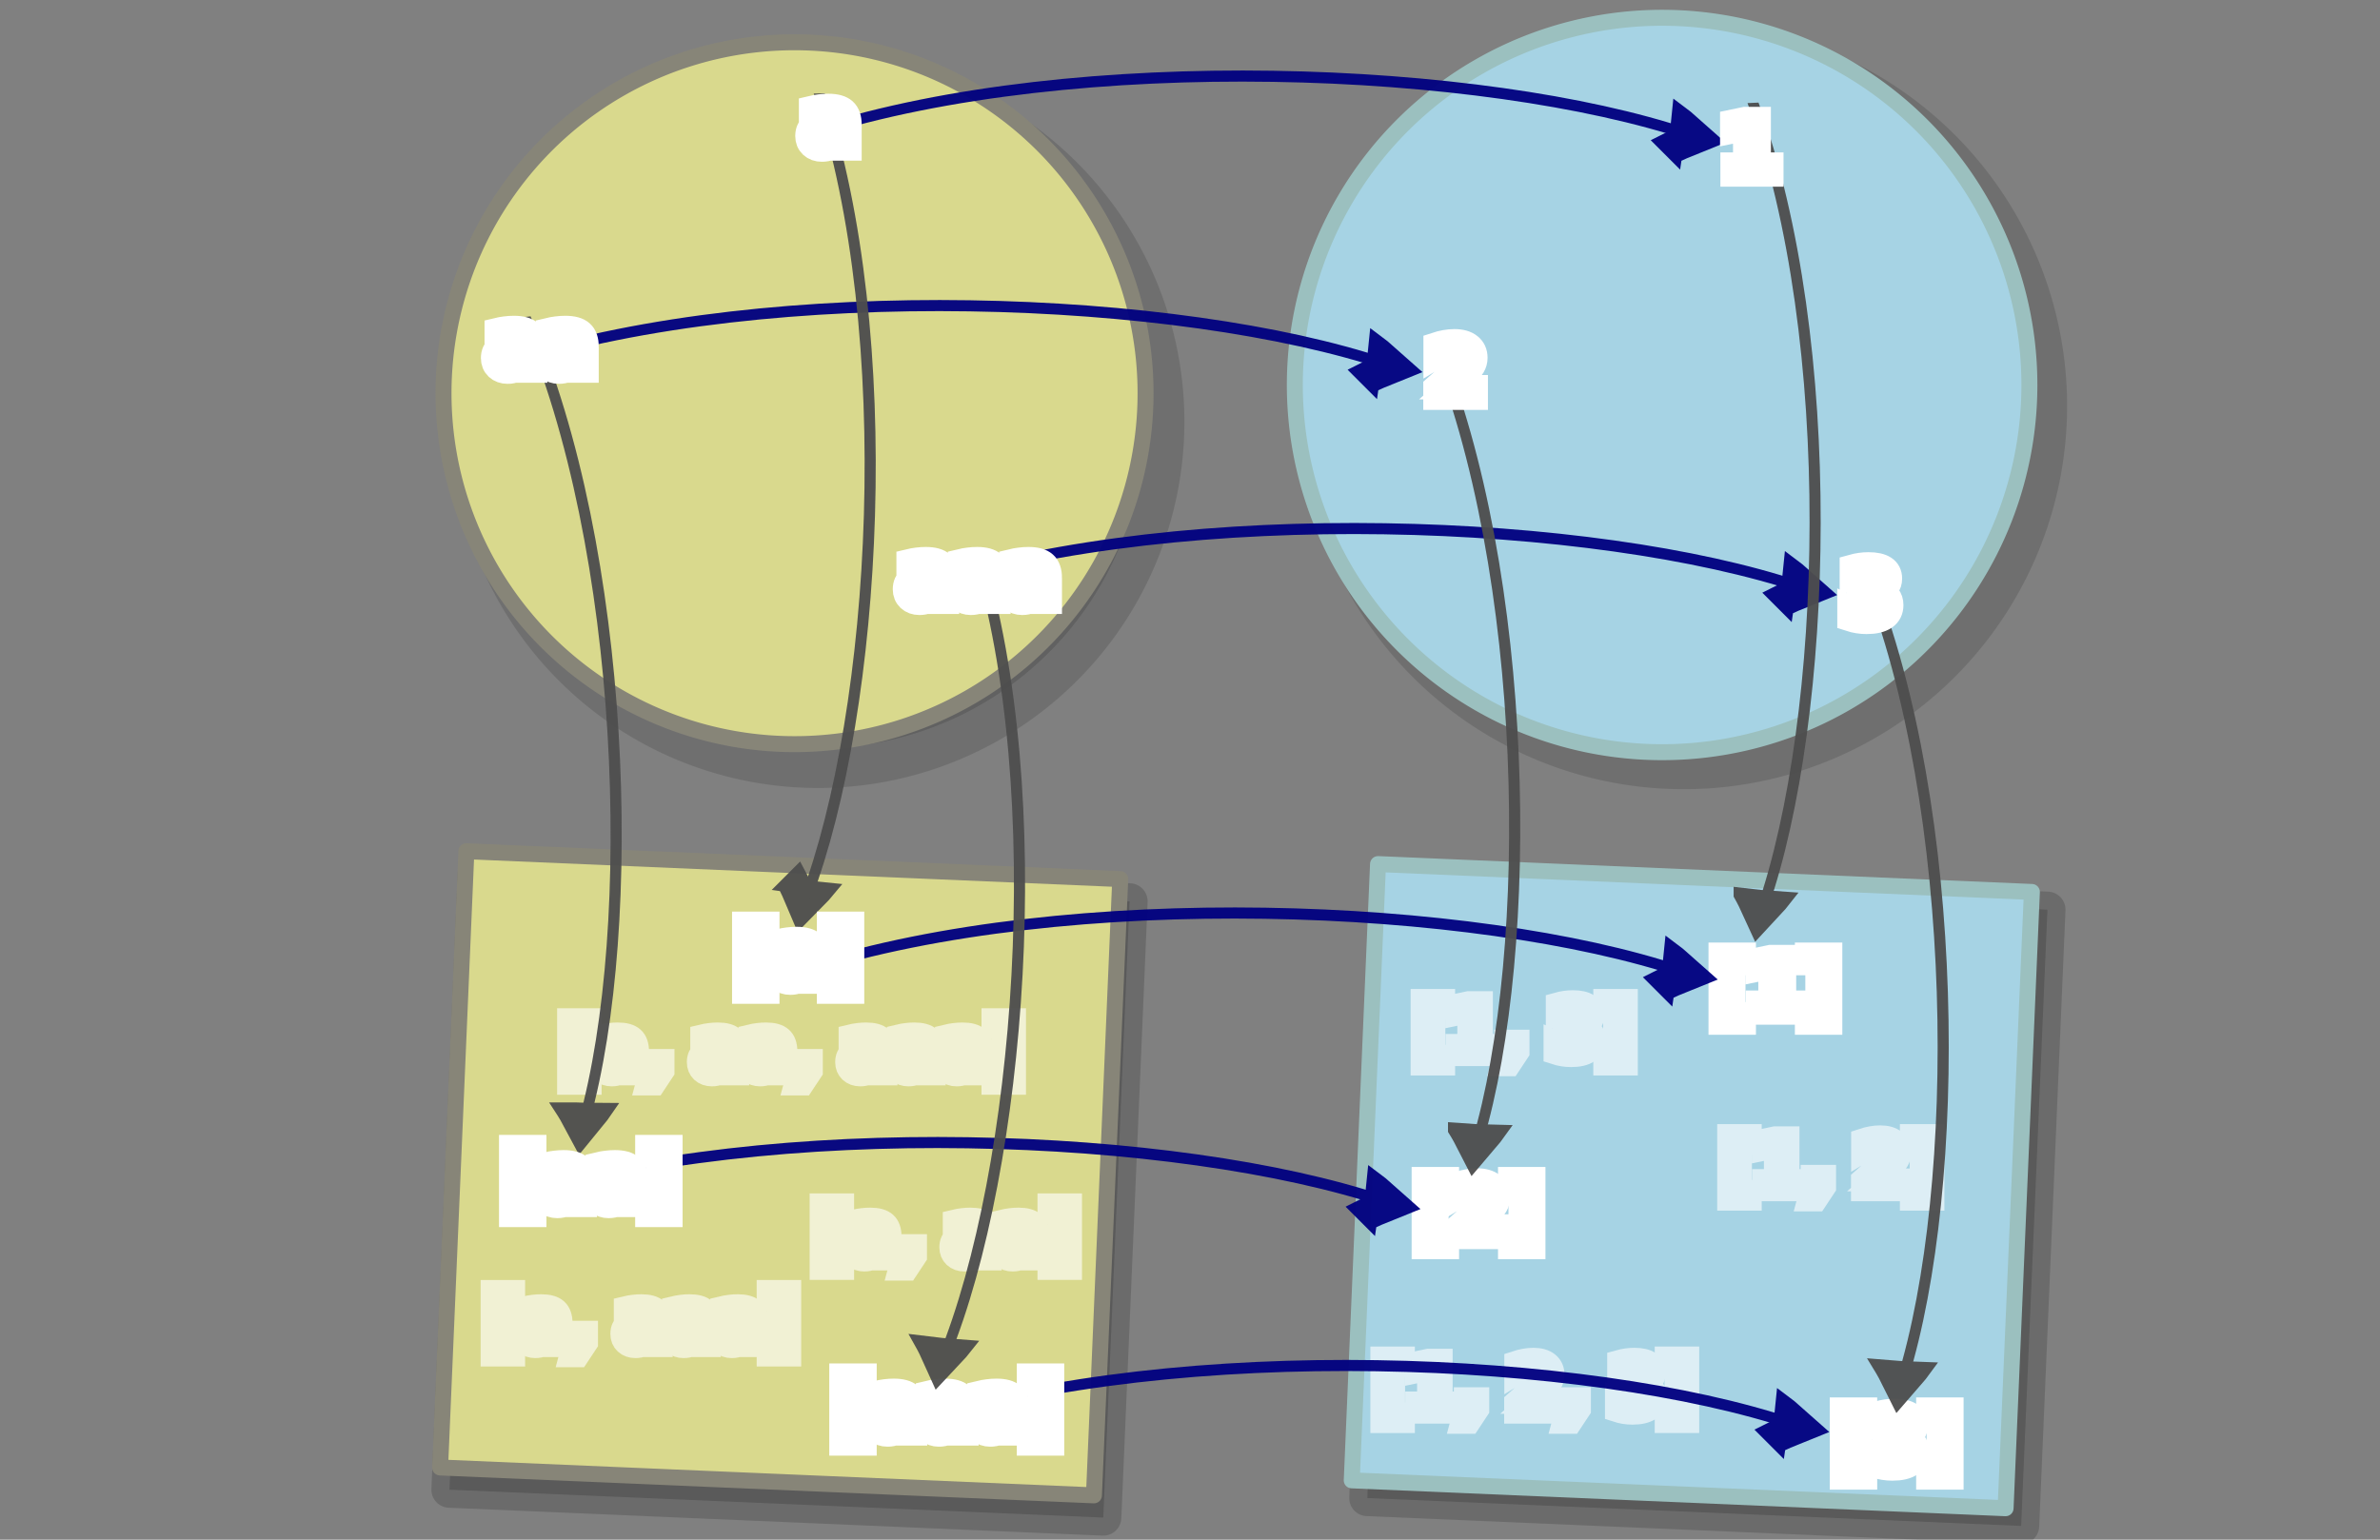 <?xml version="1.0" encoding="UTF-8" standalone="no"?>
<svg
   viewBox="0 0 1632 1056"
   version="1.1"
   id="svg15613"
   sodipodi:docname="pointed_functor_set_internal.svg"
   inkscape:version="1.2.2 (1:1.2.2+202212051552+b0a8486541)"
   width="17in"
   height="11in"
   xmlns:inkscape="http://www.inkscape.org/namespaces/inkscape"
   xmlns:sodipodi="http://sodipodi.sourceforge.net/DTD/sodipodi-0.dtd"
   xmlns="http://www.w3.org/2000/svg"
   xmlns:svg="http://www.w3.org/2000/svg"
   xmlns:rdf="http://www.w3.org/1999/02/22-rdf-syntax-ns#"
   xmlns:cc="http://creativecommons.org/ns#"
   xmlns:dc="http://purl.org/dc/elements/1.1/">
  <rect x="0" y="0" width="1632" height="1056" fill="#808080" stroke="none"/>
  <defs
     id="defs15617" />
  <sodipodi:namedview
     pagecolor="#ffffff"
     bordercolor="#666666"
     borderopacity="1"
     objecttolerance="10"
     gridtolerance="10"
     guidetolerance="10"
     inkscape:pageopacity="0"
     inkscape:pageshadow="2"
     inkscape:window-width="1080"
     inkscape:window-height="1864"
     id="namedview15615"
     showgrid="false"
     inkscape:zoom="0.70710678"
     inkscape:cx="1142.6846"
     inkscape:cy="688.72201"
     inkscape:window-x="0"
     inkscape:window-y="0"
     inkscape:window-maximized="1"
     inkscape:current-layer="layer2"
     inkscape:pagecheckerboard="0"
     showguides="false"
     units="in"
     inkscape:document-units="in"
     inkscape:showpageshadow="2"
     inkscape:deskcolor="#d1d1d1" />
  <g
     inkscape:groupmode="layer"
     id="layer1"
     inkscape:label="Layer 1"
     style="display:inline">
    <g
       id="g42748"
       transform="matrix(4.329,0,0,4.329,-528.413,203.986)" />
    <g
       id="g42748-8"
       transform="matrix(4.329,0,0,4.329,493.611,217.466)" />
    <g
       id="g42748-4"
       transform="matrix(3.677,0,0,3.677,-8.755,-174.771)" />
    <g
       id="g42748-8-6"
       transform="matrix(3.677,0,0,3.677,859.406,-163.321)" />
    <rect
       style="opacity:0.162;fill:#000000;fill-opacity:1;stroke:#000000;stroke-width:24.757;stroke-linecap:round;stroke-linejoin:round;stroke-dasharray:none;stroke-opacity:1"
       id="rect1814-6-6"
       width="448.759"
       height="423.064"
       x="980.511"
       y="563.524"
       transform="rotate(2.442)" />
    <rect
       style="fill:#a6d3e4;fill-opacity:1;stroke:#9bc0bf;stroke-width:10.949;stroke-linecap:round;stroke-linejoin:round;stroke-dasharray:none;stroke-opacity:1"
       id="rect1814-2"
       width="448.759"
       height="423.064"
       x="969.328"
       y="551.837"
       transform="rotate(2.442)" />
    <rect
       style="opacity:0.162;fill:#000000;fill-opacity:1;stroke:#000000;stroke-width:24.757;stroke-linecap:round;stroke-linejoin:round;stroke-dasharray:none;stroke-opacity:1"
       id="rect1814-6"
       width="448.759"
       height="423.064"
       x="351.444"
       y="584.609"
       transform="rotate(2.442)" />
    <rect
       style="fill:#d9d98d;fill-opacity:1;stroke:#878578;stroke-width:10.949;stroke-linecap:round;stroke-linejoin:round;stroke-dasharray:none;stroke-opacity:1"
       id="rect1814"
       width="448.759"
       height="423.064"
       x="344.391"
       y="569.656"
       transform="rotate(2.442)" />
    <path
       id="circle268-7-0-7-1"
       d="M 699.801,113.521 A 223.947,223.947 0 0 1 736.571,428.088 223.947,223.947 0 0 1 422.004,464.857 223.947,223.947 0 0 1 385.234,150.29 223.947,223.947 0 0 1 699.801,113.521 Z"
       style="opacity:0.13;stroke:#000000;stroke-width:54.621;stroke-miterlimit:10"
       inkscape:connector-curvature="0" />
    <path
       id="circle2836-7-0-6-5"
       d="M 754.383,151.265 A 240.702,240.702 0 0 1 663.249,479.242 240.702,240.702 0 0 1 335.272,388.107 240.702,240.702 0 0 1 426.406,60.13 240.702,240.702 0 0 1 754.383,151.265 Z"
       style="fill:#d9d98d;stroke:#878578;stroke-width:10.949;stroke-miterlimit:10;stroke-dasharray:none"
       inkscape:connector-curvature="0" />
    <path
       id="circle268-6-9-7-2"
       d="m 1299.881,94.577 a 234.321,234.321 0 0 1 38.473,329.139 234.321,234.321 0 0 1 -329.139,38.473 234.321,234.321 0 0 1 -38.473,-329.139 234.321,234.321 0 0 1 329.139,-38.473 z"
       style="opacity:0.13;stroke:#000000;stroke-width:57.151;stroke-miterlimit:10"
       inkscape:connector-curvature="0" />
    <path
       id="circle2818-6-2-7"
       d="M 1359.001,140.142 A 251.852,251.852 0 0 1 1263.644,483.312 251.852,251.852 0 0 1 920.474,387.956 251.852,251.852 0 0 1 1015.83,44.785 251.852,251.852 0 0 1 1359.001,140.142 Z"
       style="fill:#a6d3e4;fill-opacity:1;stroke:#9bc0bf;stroke-width:10.949;stroke-miterlimit:10;stroke-dasharray:none;stroke-opacity:1"
       inkscape:connector-curvature="0" />
  </g>
  <g
     inkscape:groupmode="layer"
     id="layer3"
     inkscape:label="Layer 3"
     style="display:inline">
    <g
       id="g28754"
       transform="matrix(1.224,0,0,1.224,-108.371,1606.629)"
       style="display:inline;opacity:0.621">
      <path
         d="m 862.653,-551.67 h 12.129 v 4.395 h -5.488 v 26.875 h 5.488 v 4.395 h -12.129 z"
         style="font-weight:bold;font-size:40px;line-height:1.25;-inkscape-font-specification:'sans-serif Bold';word-spacing:0px;display:inline;fill:#333333;stroke:#ffffff;stroke-width:12.8;stroke-dasharray:none;stroke-opacity:1;paint-order:stroke fill markers"
         id="path27708" />
      <path
         d="m 882.184,-526.475 h 6.641 v -18.848 l -6.816,1.406 v -5.117 l 6.777,-1.406 h 7.149 v 23.965 h 6.641 v 5.195 h -20.391 z"
         style="font-weight:bold;font-size:40px;line-height:1.25;-inkscape-font-specification:'sans-serif Bold';word-spacing:0px;display:inline;fill:#333333;stroke:#ffffff;stroke-width:12.8;stroke-dasharray:none;stroke-opacity:1;paint-order:stroke fill markers"
         id="path27710" />
      <path
         d="m 909.411,-528.838 h 7.031 v 5.957 l -4.824,7.285 h -4.16 l 1.953,-7.285 z"
         style="font-weight:bold;font-size:40px;line-height:1.25;-inkscape-font-specification:'sans-serif Bold';word-spacing:0px;display:inline;fill:#333333;stroke:#ffffff;stroke-width:12.8;stroke-dasharray:none;stroke-opacity:1;paint-order:stroke fill markers"
         id="path27712" />
      <path
         d="m 945.973,-526.807 h 12.832 v 5.527 h -21.191 v -5.527 l 10.645,-9.395 q 1.426,-1.289 2.109,-2.52 0.684,-1.23 0.684,-2.559 0,-2.051 -1.387,-3.301 -1.367,-1.25 -3.652,-1.25 -1.758,0 -3.848,0.762 -2.09,0.742 -4.473,2.227 v -6.406 q 2.539,-0.84 5.019,-1.27 2.481,-0.449 4.863,-0.449 5.234,0 8.125,2.305 2.91,2.305 2.91,6.426 0,2.383 -1.23,4.453 -1.23,2.051 -5.176,5.508 z"
         style="font-weight:bold;font-size:40px;line-height:1.25;-inkscape-font-specification:'sans-serif Bold';word-spacing:0px;display:inline;fill:#333333;stroke:#ffffff;stroke-width:12.8;stroke-dasharray:none;stroke-opacity:1;paint-order:stroke fill markers"
         id="path27714" />
      <path
         d="m 966.364,-528.838 h 7.031 v 5.957 l -4.824,7.285 h -4.16 l 1.953,-7.285 z"
         style="font-weight:bold;font-size:40px;line-height:1.25;-inkscape-font-specification:'sans-serif Bold';word-spacing:0px;display:inline;fill:#333333;stroke:#ffffff;stroke-width:12.8;stroke-dasharray:none;stroke-opacity:1;paint-order:stroke fill markers"
         id="path27716" />
      <path
         d="m 1010.036,-537.002 q 2.949,0.762 4.473,2.656 1.543,1.875 1.543,4.785 0,4.336 -3.32,6.602 -3.32,2.246 -9.688,2.246 -2.246,0 -4.512,-0.371 -2.246,-0.352 -4.453,-1.074 v -5.801 q 2.109,1.055 4.18,1.602 2.09,0.527 4.102,0.527 2.988,0 4.57,-1.035 1.602,-1.035 1.602,-2.969 0,-1.992 -1.641,-3.008 -1.621,-1.035 -4.805,-1.035 h -3.008 v -4.844 h 3.164 q 2.832,0 4.219,-0.879 1.387,-0.898 1.387,-2.715 0,-1.68 -1.348,-2.598 -1.348,-0.918 -3.809,-0.918 -1.816,0 -3.672,0.41 -1.855,0.41 -3.691,1.211 v -5.508 q 2.227,-0.625 4.414,-0.938 2.188,-0.312 4.297,-0.312 5.684,0 8.496,1.875 2.832,1.855 2.832,5.605 0,2.559 -1.348,4.199 -1.348,1.621 -3.984,2.285 z"
         style="font-weight:bold;font-size:40px;line-height:1.25;-inkscape-font-specification:'sans-serif Bold';word-spacing:0px;display:inline;fill:#333333;stroke:#ffffff;stroke-width:12.8;stroke-dasharray:none;stroke-opacity:1;paint-order:stroke fill markers"
         id="path27718" />
      <path
         d="M 1034.079,-516.006 H 1021.95 v -4.395 h 5.488 v -26.875 h -5.488 v -4.395 h 12.129 z"
         style="font-weight:bold;font-size:40px;line-height:1.25;-inkscape-font-specification:'sans-serif Bold';word-spacing:0px;display:inline;fill:#333333;stroke:#ffffff;stroke-width:12.8;stroke-dasharray:none;stroke-opacity:1;paint-order:stroke fill markers"
         id="path27720" />
    </g>
    <g
       id="g28761"
       transform="matrix(1.224,0,0,1.224,-19.66,1345.629)"
       style="display:inline;opacity:0.621">
      <path
         d="m 984.483,-463.069 h 12.129 v 4.395 h -5.488 v 26.875 h 5.488 v 4.395 h -12.129 z"
         style="font-weight:bold;font-size:40px;line-height:1.25;-inkscape-font-specification:'sans-serif Bold';word-spacing:0px;display:inline;fill:#333333;stroke:#ffffff;stroke-width:12.8;stroke-dasharray:none;stroke-opacity:1;paint-order:stroke fill markers"
         id="path27722" />
      <path
         d="m 1004.014,-437.874 h 6.641 v -18.848 l -6.816,1.406 v -5.117 l 6.777,-1.406 h 7.149 v 23.965 h 6.641 v 5.195 h -20.391 z"
         style="font-weight:bold;font-size:40px;line-height:1.25;-inkscape-font-specification:'sans-serif Bold';word-spacing:0px;display:inline;fill:#333333;stroke:#ffffff;stroke-width:12.8;stroke-dasharray:none;stroke-opacity:1;paint-order:stroke fill markers"
         id="path27724" />
      <path
         d="m 1031.24,-440.237 h 7.031 v 5.957 l -4.824,7.285 h -4.16 l 1.953,-7.285 z"
         style="font-weight:bold;font-size:40px;line-height:1.25;-inkscape-font-specification:'sans-serif Bold';word-spacing:0px;display:inline;fill:#333333;stroke:#ffffff;stroke-width:12.8;stroke-dasharray:none;stroke-opacity:1;paint-order:stroke fill markers"
         id="path27726" />
      <path
         d="m 1067.803,-438.206 h 12.832 v 5.527 h -21.191 v -5.527 l 10.645,-9.395 q 1.426,-1.289 2.109,-2.52 0.684,-1.23 0.684,-2.559 0,-2.051 -1.387,-3.301 -1.367,-1.25 -3.652,-1.25 -1.758,0 -3.848,0.762 -2.09,0.742 -4.473,2.227 v -6.406 q 2.539,-0.84 5.019,-1.27 2.481,-0.449 4.863,-0.449 5.234,0 8.125,2.305 2.91,2.305 2.91,6.426 0,2.383 -1.23,4.453 -1.23,2.051 -5.176,5.508 z"
         style="font-weight:bold;font-size:40px;line-height:1.25;-inkscape-font-specification:'sans-serif Bold';word-spacing:0px;display:inline;fill:#333333;stroke:#ffffff;stroke-width:12.8;stroke-dasharray:none;stroke-opacity:1;paint-order:stroke fill markers"
         id="path27728" />
      <path
         d="m 1098.955,-427.405 h -12.129 v -4.395 h 5.488 v -26.875 h -5.488 v -4.395 h 12.129 z"
         style="font-weight:bold;font-size:40px;line-height:1.25;-inkscape-font-specification:'sans-serif Bold';word-spacing:0px;display:inline;fill:#333333;stroke:#ffffff;stroke-width:12.8;stroke-dasharray:none;stroke-opacity:1;paint-order:stroke fill markers"
         id="path27730" />
    </g>
    <g
       id="g28768"
       transform="matrix(1.224,0,0,1.224,-46.813,1205.765)"
       style="display:inline;opacity:0.621">
      <path
         d="m 834.91,-424.529 h 12.129 v 4.395 h -5.488 v 26.875 h 5.488 v 4.395 h -12.129 z"
         style="font-weight:bold;font-size:40px;line-height:1.25;-inkscape-font-specification:'sans-serif Bold';word-spacing:0px;display:inline;fill:#333333;stroke:#ffffff;stroke-width:12.8;stroke-dasharray:none;stroke-opacity:1;paint-order:stroke fill markers"
         id="path27732" />
      <path
         d="m 854.441,-399.334 h 6.641 v -18.848 l -6.816,1.406 v -5.117 l 6.777,-1.406 h 7.149 v 23.965 h 6.641 v 5.195 h -20.391 z"
         style="font-weight:bold;font-size:40px;line-height:1.25;-inkscape-font-specification:'sans-serif Bold';word-spacing:0px;display:inline;fill:#333333;stroke:#ffffff;stroke-width:12.8;stroke-dasharray:none;stroke-opacity:1;paint-order:stroke fill markers"
         id="path27734" />
      <path
         d="m 881.668,-401.697 h 7.031 v 5.957 l -4.824,7.285 h -4.16 l 1.953,-7.285 z"
         style="font-weight:bold;font-size:40px;line-height:1.25;-inkscape-font-specification:'sans-serif Bold';word-spacing:0px;display:inline;fill:#333333;stroke:#ffffff;stroke-width:12.8;stroke-dasharray:none;stroke-opacity:1;paint-order:stroke fill markers"
         id="path27736" />
      <path
         d="m 925.34,-409.861 q 2.949,0.762 4.473,2.656 1.543,1.875 1.543,4.785 0,4.336 -3.32,6.602 -3.32,2.246 -9.688,2.246 -2.246,0 -4.512,-0.371 -2.246,-0.352 -4.453,-1.074 v -5.801 q 2.109,1.055 4.18,1.602 2.09,0.527 4.102,0.527 2.988,0 4.57,-1.035 1.602,-1.035 1.602,-2.969 0,-1.992 -1.641,-3.008 -1.621,-1.035 -4.805,-1.035 h -3.008 v -4.844 h 3.164 q 2.832,0 4.219,-0.879 1.387,-0.898 1.387,-2.715 0,-1.68 -1.348,-2.598 -1.348,-0.918 -3.809,-0.918 -1.816,0 -3.672,0.41 -1.855,0.41 -3.691,1.211 v -5.508 q 2.227,-0.625 4.414,-0.938 2.188,-0.312 4.297,-0.312 5.684,0 8.496,1.875 2.832,1.855 2.832,5.605 0,2.559 -1.348,4.199 -1.348,1.621 -3.984,2.285 z"
         style="font-weight:bold;font-size:40px;line-height:1.25;-inkscape-font-specification:'sans-serif Bold';word-spacing:0px;display:inline;fill:#333333;stroke:#ffffff;stroke-width:12.8;stroke-dasharray:none;stroke-opacity:1;paint-order:stroke fill markers"
         id="path27738" />
      <path
         d="m 949.383,-388.865 h -12.129 v -4.395 h 5.488 v -26.875 h -5.488 v -4.395 h 12.129 z"
         style="font-weight:bold;font-size:40px;line-height:1.25;-inkscape-font-specification:'sans-serif Bold';word-spacing:0px;display:inline;fill:#333333;stroke:#ffffff;stroke-width:12.8;stroke-dasharray:none;stroke-opacity:1;paint-order:stroke fill markers"
         id="path27740" />
    </g>
    <g
       id="g28776"
       transform="matrix(1.224,0,0,1.224,-472.582,1304.699)"
       style="display:inline;opacity:0.621">
      <path
         d="m 846.069,-390.815 h 12.129 v 4.395 h -5.488 v 26.875 h 5.488 v 4.395 h -12.129 z"
         style="font-weight:bold;font-size:40px;line-height:1.25;-inkscape-font-specification:'sans-serif Bold';word-spacing:0px;display:inline;fill:#333333;stroke:#ffffff;stroke-width:12.8;stroke-dasharray:none;stroke-opacity:1;paint-order:stroke fill markers"
         id="path27742" />
      <path
         d="m 874.077,-370.268 q -2.188,0 -3.301,0.742 -1.094,0.742 -1.094,2.188 0,1.328 0.879,2.09 0.898,0.742 2.481,0.742 1.973,0 3.32,-1.406 1.348,-1.426 1.348,-3.555 v -0.801 z m 10.684,-2.637 v 12.48 h -7.051 v -3.242 q -1.406,1.992 -3.164,2.91 -1.758,0.898 -4.277,0.898 -3.398,0 -5.527,-1.973 -2.109,-1.992 -2.109,-5.156 0,-3.848 2.637,-5.645 2.656,-1.797 8.32,-1.797 h 4.121 v -0.547 q 0,-1.66 -1.309,-2.422 -1.309,-0.781 -4.082,-0.781 -2.246,0 -4.18,0.449 -1.934,0.449 -3.594,1.348 v -5.332 q 2.246,-0.547 4.512,-0.82 2.266,-0.293 4.531,-0.293 5.918,0 8.535,2.344 2.637,2.324 2.637,7.578 z"
         style="font-weight:bold;font-size:40px;line-height:1.25;-inkscape-font-specification:'sans-serif Bold';word-spacing:0px;display:inline;fill:#333333;stroke:#ffffff;stroke-width:12.8;stroke-dasharray:none;stroke-opacity:1;paint-order:stroke fill markers"
         id="path27744" />
      <path
         d="m 891.987,-367.983 h 7.031 v 5.957 l -4.824,7.285 h -4.16 l 1.953,-7.285 z"
         style="font-weight:bold;font-size:40px;line-height:1.25;-inkscape-font-specification:'sans-serif Bold';word-spacing:0px;display:inline;fill:#333333;stroke:#ffffff;stroke-width:12.8;stroke-dasharray:none;stroke-opacity:1;paint-order:stroke fill markers"
         id="path27746" />
      <path
         d="m 930.19,-370.268 q -2.188,0 -3.301,0.742 -1.094,0.742 -1.094,2.188 0,1.328 0.879,2.09 0.898,0.742 2.48,0.742 1.973,0 3.32,-1.406 1.348,-1.426 1.348,-3.555 v -0.801 z m 10.684,-2.637 v 12.48 h -7.051 v -3.242 q -1.406,1.992 -3.164,2.91 -1.758,0.898 -4.277,0.898 -3.398,0 -5.527,-1.973 -2.109,-1.992 -2.109,-5.156 0,-3.848 2.637,-5.645 2.656,-1.797 8.32,-1.797 h 4.121 v -0.547 q 0,-1.66 -1.309,-2.422 -1.309,-0.781 -4.082,-0.781 -2.246,0 -4.18,0.449 -1.934,0.449 -3.594,1.348 v -5.332 q 2.246,-0.547 4.512,-0.82 2.266,-0.293 4.531,-0.293 5.918,0 8.535,2.344 2.637,2.324 2.637,7.578 z"
         style="font-weight:bold;font-size:40px;line-height:1.25;-inkscape-font-specification:'sans-serif Bold';word-spacing:0px;display:inline;fill:#333333;stroke:#ffffff;stroke-width:12.8;stroke-dasharray:none;stroke-opacity:1;paint-order:stroke fill markers"
         id="path27748" />
      <path
         d="m 957.182,-370.268 q -2.188,0 -3.301,0.742 -1.094,0.742 -1.094,2.188 0,1.328 0.879,2.09 0.898,0.742 2.48,0.742 1.973,0 3.32,-1.406 1.348,-1.426 1.348,-3.555 v -0.801 z m 10.684,-2.637 v 12.48 h -7.051 v -3.242 q -1.406,1.992 -3.164,2.91 -1.758,0.898 -4.277,0.898 -3.398,0 -5.527,-1.973 -2.109,-1.992 -2.109,-5.156 0,-3.848 2.637,-5.645 2.656,-1.797 8.32,-1.797 h 4.121 v -0.547 q 0,-1.66 -1.309,-2.422 -1.309,-0.781 -4.082,-0.781 -2.246,0 -4.18,0.449 -1.934,0.449 -3.594,1.348 v -5.332 q 2.246,-0.547 4.512,-0.82 2.266,-0.293 4.531,-0.293 5.918,0 8.535,2.344 2.637,2.324 2.637,7.578 z"
         style="font-weight:bold;font-size:40px;line-height:1.25;-inkscape-font-specification:'sans-serif Bold';word-spacing:0px;display:inline;fill:#333333;stroke:#ffffff;stroke-width:12.8;stroke-dasharray:none;stroke-opacity:1;paint-order:stroke fill markers"
         id="path27750" />
      <path
         d="m 985.854,-355.151 h -12.129 v -4.395 h 5.488 v -26.875 h -5.488 v -4.395 h 12.129 z"
         style="font-weight:bold;font-size:40px;line-height:1.25;-inkscape-font-specification:'sans-serif Bold';word-spacing:0px;display:inline;fill:#333333;stroke:#ffffff;stroke-width:12.8;stroke-dasharray:none;stroke-opacity:1;paint-order:stroke fill markers"
         id="path27752" />
    </g>
    <g
       id="g28788"
       transform="matrix(1.224,0,0,1.224,-632.082,1096.582)"
       style="display:inline;opacity:0.621">
      <path
         d="m 834.91,-324.529 h 12.129 v 4.395 h -5.488 v 26.875 h 5.488 v 4.395 h -12.129 z"
         style="font-weight:bold;font-size:40px;line-height:1.25;-inkscape-font-specification:'sans-serif Bold';word-spacing:0px;display:inline;fill:#333333;stroke:#ffffff;stroke-width:12.8;stroke-dasharray:none;stroke-opacity:1;paint-order:stroke fill markers"
         id="path27754" />
      <path
         d="m 862.918,-303.982 q -2.188,0 -3.301,0.742 -1.094,0.742 -1.094,2.188 0,1.328 0.879,2.09 0.898,0.742 2.481,0.742 1.973,0 3.32,-1.406 1.348,-1.426 1.348,-3.555 v -0.801 z m 10.684,-2.637 v 12.48 h -7.051 v -3.242 q -1.406,1.992 -3.164,2.91 -1.758,0.898 -4.277,0.898 -3.398,0 -5.527,-1.973 -2.109,-1.992 -2.109,-5.156 0,-3.848 2.637,-5.645 2.656,-1.797 8.32,-1.797 h 4.121 v -0.547 q 0,-1.66 -1.309,-2.422 -1.309,-0.781 -4.082,-0.781 -2.246,0 -4.18,0.449 -1.934,0.449 -3.594,1.348 v -5.332 q 2.246,-0.547 4.512,-0.82 2.266,-0.293 4.531,-0.293 5.918,0 8.535,2.344 2.637,2.324 2.637,7.578 z"
         style="font-weight:bold;font-size:40px;line-height:1.25;-inkscape-font-specification:'sans-serif Bold';word-spacing:0px;display:inline;fill:#333333;stroke:#ffffff;stroke-width:12.8;stroke-dasharray:none;stroke-opacity:1;paint-order:stroke fill markers"
         id="path27756" />
      <path
         d="m 880.828,-301.697 h 7.031 v 5.957 l -4.824,7.285 h -4.16 l 1.953,-7.285 z"
         style="font-weight:bold;font-size:40px;line-height:1.25;-inkscape-font-specification:'sans-serif Bold';word-spacing:0px;display:inline;fill:#333333;stroke:#ffffff;stroke-width:12.8;stroke-dasharray:none;stroke-opacity:1;paint-order:stroke fill markers"
         id="path27758" />
      <path
         d="m 919.031,-303.982 q -2.188,0 -3.301,0.742 -1.094,0.742 -1.094,2.188 0,1.328 0.879,2.09 0.898,0.742 2.48,0.742 1.973,0 3.32,-1.406 1.348,-1.426 1.348,-3.555 v -0.801 z m 10.684,-2.637 v 12.48 h -7.051 v -3.242 q -1.406,1.992 -3.164,2.91 -1.758,0.898 -4.277,0.898 -3.398,0 -5.527,-1.973 -2.109,-1.992 -2.109,-5.156 0,-3.848 2.637,-5.645 2.656,-1.797 8.32,-1.797 h 4.121 v -0.547 q 0,-1.66 -1.309,-2.422 -1.309,-0.781 -4.082,-0.781 -2.246,0 -4.18,0.449 -1.934,0.449 -3.594,1.348 v -5.332 q 2.246,-0.547 4.512,-0.82 2.266,-0.293 4.531,-0.293 5.918,0 8.535,2.344 2.637,2.324 2.637,7.578 z"
         style="font-weight:bold;font-size:40px;line-height:1.25;-inkscape-font-specification:'sans-serif Bold';word-spacing:0px;display:inline;fill:#333333;stroke:#ffffff;stroke-width:12.8;stroke-dasharray:none;stroke-opacity:1;paint-order:stroke fill markers"
         id="path27760" />
      <path
         d="m 946.023,-303.982 q -2.188,0 -3.301,0.742 -1.094,0.742 -1.094,2.188 0,1.328 0.879,2.09 0.898,0.742 2.48,0.742 1.973,0 3.32,-1.406 1.348,-1.426 1.348,-3.555 v -0.801 z m 10.684,-2.637 v 12.48 h -7.051 v -3.242 q -1.406,1.992 -3.164,2.91 -1.758,0.898 -4.277,0.898 -3.398,0 -5.527,-1.973 -2.109,-1.992 -2.109,-5.156 0,-3.848 2.637,-5.645 2.656,-1.797 8.32,-1.797 h 4.121 v -0.547 q 0,-1.66 -1.309,-2.422 -1.309,-0.781 -4.082,-0.781 -2.246,0 -4.18,0.449 -1.934,0.449 -3.594,1.348 v -5.332 q 2.246,-0.547 4.512,-0.82 2.266,-0.293 4.531,-0.293 5.918,0 8.535,2.344 2.637,2.324 2.637,7.578 z"
         style="font-weight:bold;font-size:40px;line-height:1.25;-inkscape-font-specification:'sans-serif Bold';word-spacing:0px;display:inline;fill:#333333;stroke:#ffffff;stroke-width:12.8;stroke-dasharray:none;stroke-opacity:1;paint-order:stroke fill markers"
         id="path27762" />
      <path
         d="m 963.934,-301.697 h 7.031 v 5.957 l -4.824,7.285 h -4.16 l 1.953,-7.285 z"
         style="font-weight:bold;font-size:40px;line-height:1.25;-inkscape-font-specification:'sans-serif Bold';word-spacing:0px;display:inline;fill:#333333;stroke:#ffffff;stroke-width:12.8;stroke-dasharray:none;stroke-opacity:1;paint-order:stroke fill markers"
         id="path27764" />
      <path
         d="m 1002.137,-303.982 q -2.188,0 -3.301,0.742 -1.094,0.742 -1.094,2.188 0,1.328 0.879,2.09 0.898,0.742 2.481,0.742 1.973,0 3.32,-1.406 1.348,-1.426 1.348,-3.555 v -0.801 z m 10.684,-2.637 v 12.48 h -7.051 v -3.242 q -1.406,1.992 -3.164,2.91 -1.758,0.898 -4.277,0.898 -3.398,0 -5.527,-1.973 -2.109,-1.992 -2.109,-5.156 0,-3.848 2.637,-5.645 2.656,-1.797 8.32,-1.797 h 4.121 v -0.547 q 0,-1.66 -1.309,-2.422 -1.309,-0.781 -4.082,-0.781 -2.246,0 -4.18,0.449 -1.934,0.449 -3.594,1.348 v -5.332 q 2.246,-0.547 4.512,-0.82 2.266,-0.293 4.531,-0.293 5.918,0 8.535,2.344 2.637,2.324 2.637,7.578 z"
         style="font-weight:bold;font-size:40px;line-height:1.25;-inkscape-font-specification:'sans-serif Bold';word-spacing:0px;display:inline;fill:#333333;stroke:#ffffff;stroke-width:12.8;stroke-dasharray:none;stroke-opacity:1;paint-order:stroke fill markers"
         id="path27766" />
      <path
         d="m 1029.129,-303.982 q -2.188,0 -3.301,0.742 -1.094,0.742 -1.094,2.188 0,1.328 0.879,2.09 0.898,0.742 2.481,0.742 1.973,0 3.32,-1.406 1.348,-1.426 1.348,-3.555 v -0.801 z m 10.684,-2.637 v 12.48 h -7.051 v -3.242 q -1.406,1.992 -3.164,2.91 -1.758,0.898 -4.277,0.898 -3.398,0 -5.527,-1.973 -2.109,-1.992 -2.109,-5.156 0,-3.848 2.637,-5.645 2.656,-1.797 8.32,-1.797 h 4.121 v -0.547 q 0,-1.66 -1.309,-2.422 -1.309,-0.781 -4.082,-0.781 -2.246,0 -4.18,0.449 -1.933,0.449 -3.594,1.348 v -5.332 q 2.246,-0.547 4.512,-0.82 2.266,-0.293 4.531,-0.293 5.918,0 8.535,2.344 2.637,2.324 2.637,7.578 z"
         style="font-weight:bold;font-size:40px;line-height:1.25;-inkscape-font-specification:'sans-serif Bold';word-spacing:0px;display:inline;fill:#333333;stroke:#ffffff;stroke-width:12.8;stroke-dasharray:none;stroke-opacity:1;paint-order:stroke fill markers"
         id="path27768" />
      <path
         d="m 1056.121,-303.982 q -2.188,0 -3.301,0.742 -1.094,0.742 -1.094,2.188 0,1.328 0.879,2.09 0.898,0.742 2.481,0.742 1.973,0 3.32,-1.406 1.348,-1.426 1.348,-3.555 v -0.801 z m 10.684,-2.637 v 12.48 h -7.051 v -3.242 q -1.406,1.992 -3.164,2.91 -1.758,0.898 -4.277,0.898 -3.398,0 -5.527,-1.973 -2.109,-1.992 -2.109,-5.156 0,-3.848 2.637,-5.645 2.656,-1.797 8.32,-1.797 h 4.121 v -0.547 q 0,-1.66 -1.309,-2.422 -1.309,-0.781 -4.082,-0.781 -2.246,0 -4.18,0.449 -1.934,0.449 -3.594,1.348 v -5.332 q 2.246,-0.547 4.512,-0.82 2.266,-0.293 4.531,-0.293 5.918,0 8.535,2.344 2.637,2.324 2.637,7.578 z"
         style="font-weight:bold;font-size:40px;line-height:1.25;-inkscape-font-specification:'sans-serif Bold';word-spacing:0px;display:inline;fill:#333333;stroke:#ffffff;stroke-width:12.8;stroke-dasharray:none;stroke-opacity:1;paint-order:stroke fill markers"
         id="path27770" />
      <path
         d="m 1084.793,-288.865 h -12.129 v -4.395 h 5.488 v -26.875 h -5.488 v -4.395 h 12.129 z"
         style="font-weight:bold;font-size:40px;line-height:1.25;-inkscape-font-specification:'sans-serif Bold';word-spacing:0px;display:inline;fill:#333333;stroke:#ffffff;stroke-width:12.8;stroke-dasharray:none;stroke-opacity:1;paint-order:stroke fill markers"
         id="path27772" />
    </g>
    <g
       id="g28797"
       transform="matrix(1.224,0,0,1.224,-703.714,1091.472)"
       style="display:inline;opacity:0.621">
      <path
         d="m 850.591,-168.077 h 12.129 v 4.395 h -5.488 v 26.875 h 5.488 v 4.395 h -12.129 z"
         style="font-weight:bold;font-size:40px;line-height:1.25;-inkscape-font-specification:'sans-serif Bold';word-spacing:0px;display:inline;fill:#333333;stroke:#ffffff;stroke-width:12.8;stroke-dasharray:none;stroke-opacity:1;paint-order:stroke fill markers"
         id="path27774" />
      <path
         d="m 878.599,-147.53 q -2.188,0 -3.301,0.742 -1.094,0.742 -1.094,2.188 0,1.328 0.879,2.09 0.898,0.742 2.481,0.742 1.973,0 3.32,-1.406 1.348,-1.426 1.348,-3.555 v -0.801 z m 10.684,-2.637 v 12.48 h -7.051 v -3.242 q -1.406,1.992 -3.164,2.91 -1.758,0.898 -4.277,0.898 -3.398,0 -5.527,-1.973 -2.109,-1.992 -2.109,-5.156 0,-3.848 2.637,-5.645 2.656,-1.797 8.32,-1.797 h 4.121 v -0.547 q 0,-1.66 -1.309,-2.422 -1.309,-0.781 -4.082,-0.781 -2.246,0 -4.18,0.449 -1.934,0.449 -3.594,1.348 v -5.332 q 2.246,-0.547 4.512,-0.82 2.266,-0.293 4.531,-0.293 5.918,0 8.535,2.344 2.637,2.324 2.637,7.578 z"
         style="font-weight:bold;font-size:40px;line-height:1.25;-inkscape-font-specification:'sans-serif Bold';word-spacing:0px;display:inline;fill:#333333;stroke:#ffffff;stroke-width:12.8;stroke-dasharray:none;stroke-opacity:1;paint-order:stroke fill markers"
         id="path27776" />
      <path
         d="m 896.509,-145.245 h 7.031 v 5.957 l -4.824,7.285 h -4.16 l 1.953,-7.285 z"
         style="font-weight:bold;font-size:40px;line-height:1.25;-inkscape-font-specification:'sans-serif Bold';word-spacing:0px;display:inline;fill:#333333;stroke:#ffffff;stroke-width:12.8;stroke-dasharray:none;stroke-opacity:1;paint-order:stroke fill markers"
         id="path27778" />
      <path
         d="m 934.712,-147.53 q -2.188,0 -3.301,0.742 -1.094,0.742 -1.094,2.188 0,1.328 0.879,2.09 0.898,0.742 2.48,0.742 1.973,0 3.32,-1.406 1.348,-1.426 1.348,-3.555 v -0.801 z m 10.684,-2.637 v 12.48 h -7.051 v -3.242 q -1.406,1.992 -3.164,2.91 -1.758,0.898 -4.277,0.898 -3.398,0 -5.527,-1.973 -2.109,-1.992 -2.109,-5.156 0,-3.848 2.637,-5.645 2.656,-1.797 8.32,-1.797 h 4.121 v -0.547 q 0,-1.66 -1.309,-2.422 -1.309,-0.781 -4.082,-0.781 -2.246,0 -4.18,0.449 -1.934,0.449 -3.594,1.348 v -5.332 q 2.246,-0.547 4.512,-0.82 2.266,-0.293 4.531,-0.293 5.918,0 8.535,2.344 2.637,2.324 2.637,7.578 z"
         style="font-weight:bold;font-size:40px;line-height:1.25;-inkscape-font-specification:'sans-serif Bold';word-spacing:0px;display:inline;fill:#333333;stroke:#ffffff;stroke-width:12.8;stroke-dasharray:none;stroke-opacity:1;paint-order:stroke fill markers"
         id="path27780" />
      <path
         d="m 961.704,-147.53 q -2.188,0 -3.301,0.742 -1.094,0.742 -1.094,2.188 0,1.328 0.879,2.09 0.898,0.742 2.48,0.742 1.973,0 3.32,-1.406 1.348,-1.426 1.348,-3.555 v -0.801 z m 10.684,-2.637 v 12.48 h -7.051 v -3.242 q -1.406,1.992 -3.164,2.91 -1.758,0.898 -4.277,0.898 -3.398,0 -5.527,-1.973 -2.109,-1.992 -2.109,-5.156 0,-3.848 2.637,-5.645 2.656,-1.797 8.32,-1.797 h 4.121 v -0.547 q 0,-1.66 -1.309,-2.422 -1.309,-0.781 -4.082,-0.781 -2.246,0 -4.18,0.449 -1.934,0.449 -3.594,1.348 v -5.332 q 2.246,-0.547 4.512,-0.82 2.266,-0.293 4.531,-0.293 5.918,0 8.535,2.344 2.637,2.324 2.637,7.578 z"
         style="font-weight:bold;font-size:40px;line-height:1.25;-inkscape-font-specification:'sans-serif Bold';word-spacing:0px;display:inline;fill:#333333;stroke:#ffffff;stroke-width:12.8;stroke-dasharray:none;stroke-opacity:1;paint-order:stroke fill markers"
         id="path27782" />
      <path
         d="m 988.696,-147.53 q -2.188,0 -3.301,0.742 -1.094,0.742 -1.094,2.188 0,1.328 0.879,2.09 0.898,0.742 2.481,0.742 1.973,0 3.32,-1.406 1.348,-1.426 1.348,-3.555 v -0.801 z m 10.684,-2.637 v 12.48 h -7.051 v -3.242 q -1.406,1.992 -3.164,2.91 -1.758,0.898 -4.277,0.898 -3.398,0 -5.527,-1.973 -2.109,-1.992 -2.109,-5.156 0,-3.848 2.637,-5.645 2.656,-1.797 8.32,-1.797 h 4.121 v -0.547 q 0,-1.66 -1.309,-2.422 -1.309,-0.781 -4.082,-0.781 -2.246,0 -4.18,0.449 -1.934,0.449 -3.594,1.348 v -5.332 q 2.246,-0.547 4.512,-0.82 2.266,-0.293 4.531,-0.293 5.918,0 8.535,2.344 2.637,2.324 2.637,7.578 z"
         style="font-weight:bold;font-size:40px;line-height:1.25;-inkscape-font-specification:'sans-serif Bold';word-spacing:0px;display:inline;fill:#333333;stroke:#ffffff;stroke-width:12.8;stroke-dasharray:none;stroke-opacity:1;paint-order:stroke fill markers"
         id="path27784" />
      <path
         d="m 1017.368,-132.413 h -12.129 v -4.395 h 5.488 v -26.875 h -5.488 v -4.395 h 12.129 z"
         style="font-weight:bold;font-size:40px;line-height:1.25;-inkscape-font-specification:'sans-serif Bold';word-spacing:0px;display:inline;fill:#333333;stroke:#ffffff;stroke-width:12.8;stroke-dasharray:none;stroke-opacity:1;paint-order:stroke fill markers"
         id="path27786" />
    </g>
  </g>
  <g
     inkscape:groupmode="layer"
     id="layer2"
     inkscape:label="Layer 2"
     style="display:inline"
     transform="translate(23.031,7.68)">
    <g
       id="g28460"
       transform="matrix(1.305,0,0,1.305,205.306,1336.467)">
      <path
         d="m 729.16,-528.225 h 12.129 v 4.395 h -5.488 v 26.875 h 5.488 v 4.395 h -12.129 z"
         style="font-weight:bold;font-size:40px;line-height:1.25;-inkscape-font-specification:'sans-serif Bold';word-spacing:0px;display:inline;fill:#333333;stroke:#ffffff;stroke-width:12.8;stroke-dasharray:none;stroke-opacity:1;paint-order:stroke fill markers"
         id="path27690" />
      <path
         d="m 748.691,-503.029 h 6.641 v -18.848 l -6.816,1.406 v -5.117 l 6.777,-1.406 h 7.148 v 23.965 h 6.641 v 5.195 h -20.391 z"
         style="font-weight:bold;font-size:40px;line-height:1.25;-inkscape-font-specification:'sans-serif Bold';word-spacing:0px;display:inline;fill:#333333;stroke:#ffffff;stroke-width:12.8;stroke-dasharray:none;stroke-opacity:1;paint-order:stroke fill markers"
         id="path27692" />
      <path
         d="m 786.68,-492.561 h -12.129 v -4.395 h 5.488 v -26.875 h -5.488 v -4.395 h 12.129 z"
         style="font-weight:bold;font-size:40px;line-height:1.25;-inkscape-font-specification:'sans-serif Bold';word-spacing:0px;display:inline;fill:#333333;stroke:#ffffff;stroke-width:12.8;stroke-dasharray:none;stroke-opacity:1;paint-order:stroke fill markers"
         id="path27694" />
    </g>
    <g
       id="g28482"
       transform="matrix(1.305,0,0,1.305,-100.467,1490.38)">
      <g
         id="g28475">
        <path
           d="m 807.48,-528.225 h 12.129 v 4.395 h -5.488 v 26.875 h 5.488 v 4.395 h -12.129 z"
           style="font-weight:bold;font-size:40px;line-height:1.25;-inkscape-font-specification:'sans-serif Bold';word-spacing:0px;display:inline;fill:#333333;stroke:#ffffff;stroke-width:12.8;stroke-dasharray:none;stroke-opacity:1;paint-order:stroke fill markers"
           id="path27696" />
        <g
           id="g28464">
          <path
             d="m 833.848,-503.361 h 12.832 v 5.527 h -21.191 v -5.527 l 10.645,-9.395 q 1.426,-1.289 2.109,-2.52 0.684,-1.23 0.684,-2.559 0,-2.051 -1.387,-3.301 -1.367,-1.25 -3.652,-1.25 -1.758,0 -3.848,0.762 -2.09,0.742 -4.473,2.227 v -6.406 q 2.539,-0.84 5.02,-1.27 2.48,-0.449 4.863,-0.449 5.234,0 8.125,2.305 2.91,2.305 2.91,6.426 0,2.383 -1.23,4.453 -1.23,2.051 -5.176,5.508 z"
             style="font-weight:bold;font-size:40px;line-height:1.25;-inkscape-font-specification:'sans-serif Bold';word-spacing:0px;display:inline;fill:#333333;stroke:#ffffff;stroke-width:12.8;stroke-dasharray:none;stroke-opacity:1;paint-order:stroke fill markers"
             id="path27698" />
          <path
             d="m 865,-492.561 h -12.129 v -4.395 h 5.488 v -26.875 h -5.488 v -4.395 H 865 Z"
             style="font-weight:bold;font-size:40px;line-height:1.25;-inkscape-font-specification:'sans-serif Bold';word-spacing:0px;display:inline;fill:#333333;stroke:#ffffff;stroke-width:12.8;stroke-dasharray:none;stroke-opacity:1;paint-order:stroke fill markers"
             id="path27700" />
        </g>
      </g>
    </g>
    <g
       id="g28469"
       transform="matrix(1.305,0,0,1.305,-95.169,1648.447)">
      <path
         d="m 1023.129,-528.225 h 12.129 v 4.395 h -5.488 v 26.875 h 5.488 v 4.395 h -12.129 z"
         style="font-weight:bold;font-size:40px;line-height:1.25;-inkscape-font-specification:'sans-serif Bold';word-spacing:0px;display:inline;fill:#333333;stroke:#ffffff;stroke-width:12.8;stroke-dasharray:none;stroke-opacity:1;paint-order:stroke fill markers"
         id="path27702" />
      <path
         d="m 1056.605,-513.557 q 2.949,0.762 4.473,2.656 1.543,1.875 1.543,4.785 0,4.336 -3.32,6.602 -3.32,2.246 -9.688,2.246 -2.246,0 -4.512,-0.371 -2.246,-0.352 -4.453,-1.074 v -5.801 q 2.109,1.055 4.18,1.602 2.09,0.527 4.102,0.527 2.988,0 4.57,-1.035 1.602,-1.035 1.602,-2.969 0,-1.992 -1.641,-3.008 -1.621,-1.035 -4.805,-1.035 h -3.008 v -4.844 h 3.164 q 2.832,0 4.219,-0.879 1.387,-0.898 1.387,-2.715 0,-1.68 -1.348,-2.598 -1.348,-0.918 -3.809,-0.918 -1.816,0 -3.672,0.41 -1.855,0.41 -3.691,1.211 v -5.508 q 2.227,-0.625 4.414,-0.938 2.188,-0.312 4.297,-0.312 5.684,0 8.496,1.875 2.832,1.855 2.832,5.605 0,2.559 -1.348,4.199 -1.348,1.621 -3.984,2.285 z"
         style="font-weight:bold;font-size:40px;line-height:1.25;-inkscape-font-specification:'sans-serif Bold';word-spacing:0px;display:inline;fill:#333333;stroke:#ffffff;stroke-width:12.8;stroke-dasharray:none;stroke-opacity:1;paint-order:stroke fill markers"
         id="path27704" />
      <path
         d="m 1080.648,-492.561 h -12.129 v -4.395 h 5.488 v -26.875 h -5.488 v -4.395 h 12.129 z"
         style="font-weight:bold;font-size:40px;line-height:1.25;-inkscape-font-specification:'sans-serif Bold';word-spacing:0px;display:inline;fill:#333333;stroke:#ffffff;stroke-width:12.8;stroke-dasharray:none;stroke-opacity:1;paint-order:stroke fill markers"
         id="path27706" />
    </g>
    <g
       inkscape:transform-center-y="-56.412366"
       inkscape:transform-center-x="12.399296"
       transform="matrix(0.422,-0.003,-0.033,1.003,1030.688,-127.216)"
       id="g1482-7-0-1-0-3-9-30-8-72"
       style="display:inline;opacity:0.954;fill:none;fill-opacity:1;stroke:#000080;stroke-width:11.105;stroke-miterlimit:10;stroke-dasharray:none;stroke-opacity:1">
      <path
         d="m 243.477,219.392 c 10.632,-2.261 21.733,-4.287 33.136,-6.197 -9.539,-3.52 -19.61,-6.898 -30.216,-10.136 -0.98,5.705 -1.192,10.18 -2.919,16.333 z"
         id="path1478-7-9-0-19-0-7-30-5-2"
         inkscape:connector-curvature="0"
         style="fill:none;fill-opacity:1;stroke:#000080;stroke-width:24.45;stroke-miterlimit:10;stroke-dasharray:none;stroke-opacity:1" />
      <path
         sodipodi:nodetypes="cc"
         d="m -1155.408,205.857 c 418.678,-55.437 1081.727,-41.983 1420.009,6.301"
         id="path1480-1-3-1-5-7-5-92-0-61"
         inkscape:connector-curvature="0"
         style="fill:none;fill-opacity:1;stroke:#000080;stroke-width:7.581;stroke-miterlimit:10;stroke-dasharray:none;stroke-opacity:1;paint-order:markers fill stroke" />
    </g>
    <g
       inkscape:transform-center-y="-56.412366"
       inkscape:transform-center-x="12.399296"
       transform="matrix(0.422,-0.003,-0.033,1.003,822.832,30.198)"
       id="g1482-7-0-1-0-3-9-30-8-72-9"
       style="display:inline;opacity:0.954;fill:none;fill-opacity:1;stroke:#000080;stroke-width:11.105;stroke-miterlimit:10;stroke-dasharray:none;stroke-opacity:1">
      <path
         d="m 243.477,219.392 c 10.632,-2.261 21.733,-4.287 33.136,-6.197 -9.539,-3.52 -19.61,-6.898 -30.216,-10.136 -0.98,5.705 -1.192,10.18 -2.919,16.333 z"
         id="path1478-7-9-0-19-0-7-30-5-2-0"
         inkscape:connector-curvature="0"
         style="fill:none;fill-opacity:1;stroke:#000080;stroke-width:24.45;stroke-miterlimit:10;stroke-dasharray:none;stroke-opacity:1" />
      <path
         sodipodi:nodetypes="cc"
         d="m -1155.408,205.857 c 418.678,-55.437 1081.727,-41.983 1420.009,6.301"
         id="path1480-1-3-1-5-7-5-92-0-61-9"
         inkscape:connector-curvature="0"
         style="fill:none;fill-opacity:1;stroke:#000080;stroke-width:7.581;stroke-miterlimit:10;stroke-dasharray:none;stroke-opacity:1;paint-order:markers fill stroke" />
    </g>
    <g
       inkscape:transform-center-y="-56.412366"
       inkscape:transform-center-x="12.399296"
       transform="matrix(0.422,-0.003,-0.033,1.003,1107.192,183.112)"
       id="g1482-7-0-1-0-3-9-30-8-72-9-1"
       style="display:inline;opacity:0.954;fill:none;fill-opacity:1;stroke:#000080;stroke-width:11.105;stroke-miterlimit:10;stroke-dasharray:none;stroke-opacity:1">
      <path
         d="m 243.477,219.392 c 10.632,-2.261 21.733,-4.287 33.136,-6.197 -9.539,-3.52 -19.61,-6.898 -30.216,-10.136 -0.98,5.705 -1.192,10.18 -2.919,16.333 z"
         id="path1478-7-9-0-19-0-7-30-5-2-0-7"
         inkscape:connector-curvature="0"
         style="fill:none;fill-opacity:1;stroke:#000080;stroke-width:24.45;stroke-miterlimit:10;stroke-dasharray:none;stroke-opacity:1" />
      <path
         sodipodi:nodetypes="cc"
         d="m -1155.408,205.857 c 418.678,-55.437 1081.727,-41.983 1420.009,6.301"
         id="path1480-1-3-1-5-7-5-92-0-61-9-7"
         inkscape:connector-curvature="0"
         style="fill:none;fill-opacity:1;stroke:#000080;stroke-width:7.581;stroke-miterlimit:10;stroke-dasharray:none;stroke-opacity:1;paint-order:markers fill stroke" />
    </g>
    <g
       inkscape:transform-center-y="-56.412366"
       inkscape:transform-center-x="12.399296"
       transform="matrix(0.422,-0.003,-0.033,1.003,1025.305,446.815)"
       id="g1482-7-0-1-0-3-9-30-8-72-1"
       style="display:inline;opacity:0.954;fill:none;fill-opacity:1;stroke:#000080;stroke-width:11.105;stroke-miterlimit:10;stroke-dasharray:none;stroke-opacity:1">
      <path
         d="m 243.477,219.392 c 10.632,-2.261 21.733,-4.287 33.136,-6.197 -9.539,-3.52 -19.61,-6.898 -30.216,-10.136 -0.98,5.705 -1.192,10.18 -2.919,16.333 z"
         id="path1478-7-9-0-19-0-7-30-5-2-1"
         inkscape:connector-curvature="0"
         style="fill:none;fill-opacity:1;stroke:#000080;stroke-width:24.45;stroke-miterlimit:10;stroke-dasharray:none;stroke-opacity:1" />
      <path
         sodipodi:nodetypes="cc"
         d="m -1155.408,205.857 c 418.678,-55.437 1081.727,-41.983 1420.009,6.301"
         id="path1480-1-3-1-5-7-5-92-0-61-5"
         inkscape:connector-curvature="0"
         style="fill:none;fill-opacity:1;stroke:#000080;stroke-width:7.581;stroke-miterlimit:10;stroke-dasharray:none;stroke-opacity:1;paint-order:markers fill stroke" />
    </g>
    <g
       inkscape:transform-center-y="-56.412366"
       inkscape:transform-center-x="12.399296"
       transform="matrix(0.422,-0.003,-0.033,1.003,821.449,604.229)"
       id="g1482-7-0-1-0-3-9-30-8-72-9-9"
       style="display:inline;opacity:0.954;fill:none;fill-opacity:1;stroke:#000080;stroke-width:11.105;stroke-miterlimit:10;stroke-dasharray:none;stroke-opacity:1">
      <path
         d="m 243.477,219.392 c 10.632,-2.261 21.733,-4.287 33.136,-6.197 -9.539,-3.52 -19.61,-6.898 -30.216,-10.136 -0.98,5.705 -1.192,10.18 -2.919,16.333 z"
         id="path1478-7-9-0-19-0-7-30-5-2-0-77"
         inkscape:connector-curvature="0"
         style="fill:none;fill-opacity:1;stroke:#000080;stroke-width:24.45;stroke-miterlimit:10;stroke-dasharray:none;stroke-opacity:1" />
      <path
         sodipodi:nodetypes="cc"
         d="m -1155.408,205.857 c 418.678,-55.437 1081.727,-41.983 1420.009,6.301"
         id="path1480-1-3-1-5-7-5-92-0-61-9-6"
         inkscape:connector-curvature="0"
         style="fill:none;fill-opacity:1;stroke:#000080;stroke-width:7.581;stroke-miterlimit:10;stroke-dasharray:none;stroke-opacity:1;paint-order:markers fill stroke" />
    </g>
    <g
       inkscape:transform-center-y="-56.412366"
       inkscape:transform-center-x="12.399296"
       transform="matrix(0.422,-0.003,-0.033,1.003,1101.809,757.143)"
       id="g1482-7-0-1-0-3-9-30-8-72-9-1-7"
       style="display:inline;opacity:0.954;fill:none;fill-opacity:1;stroke:#000080;stroke-width:11.105;stroke-miterlimit:10;stroke-dasharray:none;stroke-opacity:1">
      <path
         d="m 243.477,219.392 c 10.632,-2.261 21.733,-4.287 33.136,-6.197 -9.539,-3.52 -19.61,-6.898 -30.216,-10.136 -0.98,5.705 -1.192,10.18 -2.919,16.333 z"
         id="path1478-7-9-0-19-0-7-30-5-2-0-7-3"
         inkscape:connector-curvature="0"
         style="fill:none;fill-opacity:1;stroke:#000080;stroke-width:24.45;stroke-miterlimit:10;stroke-dasharray:none;stroke-opacity:1" />
      <path
         sodipodi:nodetypes="cc"
         d="m -1155.408,205.857 c 418.678,-55.437 1081.727,-41.983 1420.009,6.301"
         id="path1480-1-3-1-5-7-5-92-0-61-9-7-6"
         inkscape:connector-curvature="0"
         style="fill:none;fill-opacity:1;stroke:#000080;stroke-width:7.581;stroke-miterlimit:10;stroke-dasharray:none;stroke-opacity:1;paint-order:markers fill stroke" />
    </g>
    <g
       inkscape:transform-center-y="-11.187273"
       inkscape:transform-center-x="-55.024312"
       transform="matrix(-0.002,0.389,-1.005,-0.037,743.294,513.498)"
       id="g1482-7-0-1-0-3-9-30-8-72-5"
       style="display:inline;opacity:0.954;fill:none;fill-opacity:1;stroke:#4d4d4d;stroke-width:11.105;stroke-miterlimit:10;stroke-dasharray:none;stroke-opacity:1">
      <path
         d="m 243.477,219.392 c 10.632,-2.261 21.733,-4.287 33.136,-6.197 -9.539,-3.52 -19.61,-6.898 -30.216,-10.136 -0.98,5.705 -1.192,10.18 -2.919,16.333 z"
         id="path1478-7-9-0-19-0-7-30-5-2-6"
         inkscape:connector-curvature="0"
         style="fill:none;fill-opacity:1;stroke:#4d4d4d;stroke-width:24.45;stroke-miterlimit:10;stroke-dasharray:none;stroke-opacity:1" />
      <path
         sodipodi:nodetypes="cc"
         d="m -1155.408,205.857 c 418.678,-55.437 1081.727,-41.983 1420.009,6.301"
         id="path1480-1-3-1-5-7-5-92-0-61-3"
         inkscape:connector-curvature="0"
         style="fill:none;fill-opacity:1;stroke:#4d4d4d;stroke-width:7.581;stroke-miterlimit:10;stroke-dasharray:none;stroke-opacity:1;paint-order:markers fill stroke" />
    </g>
    <g
       inkscape:transform-center-y="-14.835539"
       inkscape:transform-center-x="-50.574056"
       transform="matrix(0.033,0.388,-1.004,0.055,581.846,646.673)"
       id="g1482-7-0-1-0-3-9-30-8-72-9-1-2"
       style="display:inline;opacity:0.954;fill:none;fill-opacity:1;stroke:#4d4d4d;stroke-width:11.105;stroke-miterlimit:10;stroke-dasharray:none;stroke-opacity:1">
      <path
         d="m 243.477,219.392 c 10.632,-2.261 21.733,-4.287 33.136,-6.197 -9.539,-3.52 -19.61,-6.898 -30.216,-10.136 -0.98,5.705 -1.192,10.18 -2.919,16.333 z"
         id="path1478-7-9-0-19-0-7-30-5-2-0-7-9"
         inkscape:connector-curvature="0"
         style="fill:none;fill-opacity:1;stroke:#4d4d4d;stroke-width:24.45;stroke-miterlimit:10;stroke-dasharray:none;stroke-opacity:1" />
      <path
         sodipodi:nodetypes="cc"
         d="m -1155.408,205.857 c 418.678,-55.437 1081.727,-41.983 1420.009,6.301"
         id="path1480-1-3-1-5-7-5-92-0-61-9-7-3"
         inkscape:connector-curvature="0"
         style="fill:none;fill-opacity:1;stroke:#4d4d4d;stroke-width:7.581;stroke-miterlimit:10;stroke-dasharray:none;stroke-opacity:1;paint-order:markers fill stroke" />
    </g>
    <g
       inkscape:transform-center-y="-12.364216"
       inkscape:transform-center-x="-58.440925"
       transform="matrix(0.009,0.389,-1.005,-0.008,1396.331,513.955)"
       id="g1482-7-0-1-0-3-9-30-8-72-5-8"
       style="display:inline;opacity:0.954;fill:none;fill-opacity:1;stroke:#4d4d4d;stroke-width:11.105;stroke-miterlimit:10;stroke-dasharray:none;stroke-opacity:1">
      <path
         d="m 243.477,219.392 c 10.632,-2.261 21.733,-4.287 33.136,-6.197 -9.539,-3.52 -19.61,-6.898 -30.216,-10.136 -0.98,5.705 -1.192,10.18 -2.919,16.333 z"
         id="path1478-7-9-0-19-0-7-30-5-2-6-5"
         inkscape:connector-curvature="0"
         style="fill:none;fill-opacity:1;stroke:#4d4d4d;stroke-width:24.45;stroke-miterlimit:10;stroke-dasharray:none;stroke-opacity:1" />
      <path
         sodipodi:nodetypes="cc"
         d="m -1155.408,205.857 c 418.678,-55.437 1081.727,-41.983 1420.009,6.301"
         id="path1480-1-3-1-5-7-5-92-0-61-3-6"
         inkscape:connector-curvature="0"
         style="fill:none;fill-opacity:1;stroke:#4d4d4d;stroke-width:7.581;stroke-miterlimit:10;stroke-dasharray:none;stroke-opacity:1;paint-order:markers fill stroke" />
    </g>
    <path
       d="m 545.553,81.337 q -2.854,0 -4.306,0.968 -1.427,0.968 -1.427,2.854 0,1.733 1.147,2.726 1.172,0.968 3.236,0.968 2.573,0 4.331,-1.834 1.758,-1.86 1.758,-4.637 v -1.045 z m 13.937,-3.44 v 16.281 h -9.198 v -4.229 q -1.834,2.599 -4.128,3.796 -2.293,1.172 -5.58,1.172 -4.433,0 -7.211,-2.573 -2.752,-2.599 -2.752,-6.726 0,-5.019 3.44,-7.363 3.465,-2.344 10.854,-2.344 h 5.376 v -0.713 q 0,-2.166 -1.707,-3.159 -1.707,-1.019 -5.325,-1.019 -2.93,0 -5.452,0.586 -2.522,0.586 -4.688,1.758 v -6.956 q 2.93,-0.713 5.886,-1.07 2.956,-0.382 5.911,-0.382 7.72,0 11.134,3.057 3.44,3.032 3.44,9.886 z"
       style="font-weight:bold;font-size:40px;line-height:1.25;-inkscape-font-specification:'sans-serif Bold';word-spacing:0px;display:inline;fill:#333333;stroke:#ffffff;stroke-width:16.698;stroke-dasharray:none;stroke-opacity:1;paint-order:stroke fill markers"
       id="path27648" />
    <g
       id="g27861"
       transform="matrix(1.305,0,0,1.305,-403.165,598.922)"
       style="display:inline">
      <path
         d="m 561.823,-279.905 q -2.188,0 -3.301,0.742 -1.094,0.742 -1.094,2.188 0,1.328 0.879,2.09 0.898,0.742 2.48,0.742 1.973,0 3.32,-1.406 1.348,-1.426 1.348,-3.555 v -0.801 z m 10.684,-2.637 v 12.48 h -7.051 v -3.242 q -1.406,1.992 -3.164,2.91 -1.758,0.898 -4.277,0.898 -3.398,0 -5.527,-1.973 -2.109,-1.992 -2.109,-5.156 0,-3.848 2.637,-5.645 2.656,-1.797 8.32,-1.797 h 4.121 v -0.547 q 0,-1.66 -1.309,-2.422 -1.309,-0.781 -4.082,-0.781 -2.246,0 -4.18,0.449 -1.934,0.449 -3.594,1.348 v -5.332 q 2.246,-0.547 4.512,-0.82 2.266,-0.293 4.531,-0.293 5.918,0 8.535,2.344 2.637,2.324 2.637,7.578 z"
         style="font-weight:bold;font-size:40px;line-height:1.25;-inkscape-font-specification:'sans-serif Bold';word-spacing:0px;fill:#333333;stroke:#ffffff;stroke-width:12.8;stroke-dasharray:none;stroke-opacity:1;paint-order:stroke fill markers"
         id="path27650" />
      <path
         d="m 588.815,-279.905 q -2.188,0 -3.301,0.742 -1.094,0.742 -1.094,2.188 0,1.328 0.879,2.09 0.898,0.742 2.48,0.742 1.973,0 3.32,-1.406 1.348,-1.426 1.348,-3.555 v -0.801 z m 10.684,-2.637 v 12.48 h -7.051 v -3.242 q -1.406,1.992 -3.164,2.91 -1.758,0.898 -4.277,0.898 -3.398,0 -5.527,-1.973 -2.109,-1.992 -2.109,-5.156 0,-3.848 2.637,-5.645 2.656,-1.797 8.32,-1.797 h 4.121 v -0.547 q 0,-1.66 -1.309,-2.422 -1.309,-0.781 -4.082,-0.781 -2.246,0 -4.18,0.449 -1.934,0.449 -3.594,1.348 v -5.332 q 2.246,-0.547 4.512,-0.82 2.266,-0.293 4.531,-0.293 5.918,0 8.535,2.344 2.637,2.324 2.637,7.578 z"
         style="font-weight:bold;font-size:40px;line-height:1.25;-inkscape-font-specification:'sans-serif Bold';word-spacing:0px;fill:#333333;stroke:#ffffff;stroke-width:12.8;stroke-dasharray:none;stroke-opacity:1;paint-order:stroke fill markers"
         id="path27652" />
    </g>
    <g
       id="g28410"
       transform="matrix(1.305,0,0,1.305,124.564,1615.341)">
      <path
         d="m 277.957,-758.186 h 12.129 v 4.395 h -5.488 v 26.875 h 5.488 v 4.395 h -12.129 z"
         style="font-weight:bold;font-size:40px;line-height:1.25;-inkscape-font-specification:'sans-serif Bold';word-spacing:0px;display:inline;fill:#333333;stroke:#ffffff;stroke-width:12.8;stroke-dasharray:none;stroke-opacity:1;paint-order:stroke fill markers"
         id="path27666" />
      <path
         d="m 305.965,-737.639 q -2.188,0 -3.301,0.742 -1.094,0.742 -1.094,2.188 0,1.328 0.879,2.09 0.898,0.742 2.48,0.742 1.973,0 3.32,-1.406 1.348,-1.426 1.348,-3.555 v -0.801 z m 10.684,-2.637 v 12.48 h -7.051 v -3.242 q -1.406,1.992 -3.164,2.91 -1.758,0.898 -4.277,0.898 -3.398,0 -5.527,-1.973 -2.109,-1.992 -2.109,-5.156 0,-3.848 2.637,-5.645 2.656,-1.797 8.32,-1.797 h 4.121 v -0.547 q 0,-1.66 -1.309,-2.422 -1.309,-0.781 -4.082,-0.781 -2.246,0 -4.18,0.449 -1.934,0.449 -3.594,1.348 v -5.332 q 2.246,-0.547 4.512,-0.82 2.266,-0.293 4.531,-0.293 5.918,0 8.535,2.344 2.637,2.324 2.637,7.578 z"
         style="font-weight:bold;font-size:40px;line-height:1.25;-inkscape-font-specification:'sans-serif Bold';word-spacing:0px;display:inline;fill:#333333;stroke:#ffffff;stroke-width:12.8;stroke-dasharray:none;stroke-opacity:1;paint-order:stroke fill markers"
         id="path27668" />
      <path
         d="m 334.637,-722.521 h -12.129 v -4.395 h 5.488 v -26.875 h -5.488 v -4.395 h 12.129 z"
         style="font-weight:bold;font-size:40px;line-height:1.25;-inkscape-font-specification:'sans-serif Bold';word-spacing:0px;display:inline;fill:#333333;stroke:#ffffff;stroke-width:12.8;stroke-dasharray:none;stroke-opacity:1;paint-order:stroke fill markers"
         id="path27670" />
    </g>
    <g
       id="g28455"
       transform="matrix(1.305,0,0,1.305,-354.515,1453.495)">
      <path
         d="m 522.613,-516.811 h 12.129 v 4.395 h -5.488 v 26.875 h 5.488 v 4.395 h -12.129 z"
         style="font-weight:bold;font-size:40px;line-height:1.25;-inkscape-font-specification:'sans-serif Bold';word-spacing:0px;display:inline;fill:#333333;stroke:#ffffff;stroke-width:12.8;stroke-dasharray:none;stroke-opacity:1;paint-order:stroke fill markers"
         id="path27672" />
      <path
         d="m 550.621,-496.264 q -2.188,0 -3.301,0.742 -1.094,0.742 -1.094,2.188 0,1.328 0.879,2.09 0.898,0.742 2.48,0.742 1.973,0 3.32,-1.406 1.348,-1.426 1.348,-3.555 v -0.801 z m 10.684,-2.637 v 12.48 h -7.051 v -3.242 q -1.406,1.992 -3.164,2.91 -1.758,0.898 -4.277,0.898 -3.398,0 -5.527,-1.973 -2.109,-1.992 -2.109,-5.156 0,-3.848 2.637,-5.645 2.656,-1.797 8.32,-1.797 h 4.121 v -0.547 q 0,-1.66 -1.309,-2.422 -1.309,-0.781 -4.082,-0.781 -2.246,0 -4.18,0.449 -1.934,0.449 -3.594,1.348 v -5.332 q 2.246,-0.547 4.512,-0.82 2.266,-0.293 4.531,-0.293 5.918,0 8.535,2.344 2.637,2.324 2.637,7.578 z"
         style="font-weight:bold;font-size:40px;line-height:1.25;-inkscape-font-specification:'sans-serif Bold';word-spacing:0px;display:inline;fill:#333333;stroke:#ffffff;stroke-width:12.8;stroke-dasharray:none;stroke-opacity:1;paint-order:stroke fill markers"
         id="path27674" />
      <path
         d="m 577.613,-496.264 q -2.188,0 -3.301,0.742 -1.094,0.742 -1.094,2.188 0,1.328 0.879,2.09 0.898,0.742 2.48,0.742 1.973,0 3.32,-1.406 1.348,-1.426 1.348,-3.555 v -0.801 z m 10.684,-2.637 v 12.48 h -7.051 v -3.242 q -1.406,1.992 -3.164,2.91 -1.758,0.898 -4.277,0.898 -3.398,0 -5.527,-1.973 -2.109,-1.992 -2.109,-5.156 0,-3.848 2.637,-5.645 2.656,-1.797 8.32,-1.797 h 4.121 v -0.547 q 0,-1.66 -1.309,-2.422 -1.309,-0.781 -4.082,-0.781 -2.246,0 -4.18,0.449 -1.934,0.449 -3.594,1.348 v -5.332 q 2.246,-0.547 4.512,-0.82 2.266,-0.293 4.531,-0.293 5.918,0 8.535,2.344 2.637,2.324 2.637,7.578 z"
         style="font-weight:bold;font-size:40px;line-height:1.25;-inkscape-font-specification:'sans-serif Bold';word-spacing:0px;display:inline;fill:#333333;stroke:#ffffff;stroke-width:12.8;stroke-dasharray:none;stroke-opacity:1;paint-order:stroke fill markers"
         id="path27676" />
      <path
         d="m 606.285,-481.146 h -12.129 v -4.395 h 5.488 v -26.875 h -5.488 v -4.395 h 12.129 z"
         style="font-weight:bold;font-size:40px;line-height:1.25;-inkscape-font-specification:'sans-serif Bold';word-spacing:0px;display:inline;fill:#333333;stroke:#ffffff;stroke-width:12.8;stroke-dasharray:none;stroke-opacity:1;paint-order:stroke fill markers"
         id="path27678" />
    </g>
    <g
       id="g28449"
       transform="matrix(1.305,0,0,1.305,-127.468,1357.577)">
      <path
         d="m 522.172,-323.197 h 12.129 v 4.395 h -5.488 v 26.875 h 5.488 v 4.395 h -12.129 z"
         style="font-weight:bold;font-size:40px;line-height:1.25;-inkscape-font-specification:'sans-serif Bold';word-spacing:0px;display:inline;fill:#333333;stroke:#ffffff;stroke-width:12.8;stroke-dasharray:none;stroke-opacity:1;paint-order:stroke fill markers"
         id="path27680" />
      <path
         d="m 550.18,-302.65 q -2.188,0 -3.301,0.742 -1.094,0.742 -1.094,2.188 0,1.328 0.879,2.09 0.898,0.742 2.48,0.742 1.973,0 3.32,-1.406 1.348,-1.426 1.348,-3.555 v -0.801 z m 10.684,-2.637 v 12.48 h -7.051 v -3.242 q -1.406,1.992 -3.164,2.91 -1.758,0.898 -4.277,0.898 -3.398,0 -5.527,-1.973 -2.109,-1.992 -2.109,-5.156 0,-3.848 2.637,-5.645 2.656,-1.797 8.32,-1.797 h 4.121 v -0.547 q 0,-1.66 -1.309,-2.422 -1.309,-0.781 -4.082,-0.781 -2.246,0 -4.18,0.449 -1.934,0.449 -3.594,1.348 v -5.332 q 2.246,-0.547 4.512,-0.82 2.266,-0.293 4.531,-0.293 5.918,0 8.535,2.344 2.637,2.324 2.637,7.578 z"
         style="font-weight:bold;font-size:40px;line-height:1.25;-inkscape-font-specification:'sans-serif Bold';word-spacing:0px;display:inline;fill:#333333;stroke:#ffffff;stroke-width:12.8;stroke-dasharray:none;stroke-opacity:1;paint-order:stroke fill markers"
         id="path27682" />
      <path
         d="m 577.172,-302.65 q -2.188,0 -3.301,0.742 -1.094,0.742 -1.094,2.188 0,1.328 0.879,2.09 0.898,0.742 2.48,0.742 1.973,0 3.32,-1.406 1.348,-1.426 1.348,-3.555 v -0.801 z m 10.684,-2.637 v 12.48 h -7.051 v -3.242 q -1.406,1.992 -3.164,2.91 -1.758,0.898 -4.277,0.898 -3.398,0 -5.527,-1.973 -2.109,-1.992 -2.109,-5.156 0,-3.848 2.637,-5.645 2.656,-1.797 8.32,-1.797 h 4.121 v -0.547 q 0,-1.66 -1.309,-2.422 -1.309,-0.781 -4.082,-0.781 -2.246,0 -4.18,0.449 -1.934,0.449 -3.594,1.348 v -5.332 q 2.246,-0.547 4.512,-0.82 2.266,-0.293 4.531,-0.293 5.918,0 8.535,2.344 2.637,2.324 2.637,7.578 z"
         style="font-weight:bold;font-size:40px;line-height:1.25;-inkscape-font-specification:'sans-serif Bold';word-spacing:0px;display:inline;fill:#333333;stroke:#ffffff;stroke-width:12.8;stroke-dasharray:none;stroke-opacity:1;paint-order:stroke fill markers"
         id="path27684" />
      <path
         d="m 604.164,-302.65 q -2.188,0 -3.301,0.742 -1.094,0.742 -1.094,2.188 0,1.328 0.879,2.09 0.898,0.742 2.48,0.742 1.973,0 3.32,-1.406 1.348,-1.426 1.348,-3.555 v -0.801 z m 10.684,-2.637 v 12.48 h -7.051 v -3.242 q -1.406,1.992 -3.164,2.91 -1.758,0.898 -4.277,0.898 -3.398,0 -5.527,-1.973 -2.109,-1.992 -2.109,-5.156 0,-3.848 2.637,-5.645 2.656,-1.797 8.32,-1.797 h 4.121 v -0.547 q 0,-1.66 -1.309,-2.422 -1.309,-0.781 -4.082,-0.781 -2.246,0 -4.18,0.449 -1.934,0.449 -3.594,1.348 v -5.332 q 2.246,-0.547 4.512,-0.82 2.266,-0.293 4.531,-0.293 5.918,0 8.535,2.344 2.637,2.324 2.637,7.578 z"
         style="font-weight:bold;font-size:40px;line-height:1.25;-inkscape-font-specification:'sans-serif Bold';word-spacing:0px;display:inline;fill:#333333;stroke:#ffffff;stroke-width:12.8;stroke-dasharray:none;stroke-opacity:1;paint-order:stroke fill markers"
         id="path27686" />
      <path
         d="m 632.836,-287.533 h -12.129 v -4.395 h 5.488 v -26.875 h -5.488 v -4.395 h 12.129 z"
         style="font-weight:bold;font-size:40px;line-height:1.25;-inkscape-font-specification:'sans-serif Bold';word-spacing:0px;display:inline;fill:#333333;stroke:#ffffff;stroke-width:12.8;stroke-dasharray:none;stroke-opacity:1;paint-order:stroke fill markers"
         id="path27688" />
    </g>
    <g
       inkscape:transform-center-y="-12.131192"
       inkscape:transform-center-x="-57.726495"
       transform="matrix(0.007,0.389,-1.005,-0.014,835.038,822.466)"
       id="g1482-7-0-1-0-3-9-30-8-72-9-94"
       style="display:inline;opacity:0.954;fill:none;fill-opacity:1;stroke:#4d4d4d;stroke-width:11.105;stroke-miterlimit:10;stroke-dasharray:none;stroke-opacity:1">
      <path
         d="m 243.477,219.392 c 10.632,-2.261 21.733,-4.287 33.136,-6.197 -9.539,-3.52 -19.61,-6.898 -30.216,-10.136 -0.98,5.705 -1.192,10.18 -2.919,16.333 z"
         id="path1478-7-9-0-19-0-7-30-5-2-0-8"
         inkscape:connector-curvature="0"
         style="fill:none;fill-opacity:1;stroke:#4d4d4d;stroke-width:24.45;stroke-miterlimit:10;stroke-dasharray:none;stroke-opacity:1" />
      <path
         sodipodi:nodetypes="cc"
         d="M -1154.483,178.985 C -728.801,131.441 -67.16,157.123 265.29,211.535"
         id="path1480-1-3-1-5-7-5-92-0-61-9-1"
         inkscape:connector-curvature="0"
         style="fill:none;fill-opacity:1;stroke:#4d4d4d;stroke-width:7.581;stroke-miterlimit:10;stroke-dasharray:none;stroke-opacity:1;paint-order:markers fill stroke"
         inkscape:transform-center-x="-31.936057"
         inkscape:transform-center-y="-289.05696" />
    </g>
    <g
       id="g27866"
       transform="matrix(1.305,0,0,1.305,-101.948,627.25)"
       style="display:inline">
      <path
         d="m 547.424,-180.108 q -2.188,0 -3.301,0.742 -1.094,0.742 -1.094,2.188 0,1.328 0.879,2.09 0.898,0.742 2.48,0.742 1.973,0 3.32,-1.406 1.348,-1.426 1.348,-3.555 v -0.801 z m 10.684,-2.637 v 12.48 h -7.051 v -3.242 q -1.406,1.992 -3.164,2.91 -1.758,0.898 -4.277,0.898 -3.398,0 -5.527,-1.973 -2.109,-1.992 -2.109,-5.156 0,-3.848 2.637,-5.645 2.656,-1.797 8.32,-1.797 h 4.121 v -0.547 q 0,-1.66 -1.309,-2.422 -1.309,-0.781 -4.082,-0.781 -2.246,0 -4.18,0.449 -1.934,0.449 -3.594,1.348 v -5.332 q 2.246,-0.547 4.512,-0.82 2.266,-0.293 4.531,-0.293 5.918,0 8.535,2.344 2.637,2.324 2.637,7.578 z"
         style="font-weight:bold;font-size:40px;line-height:1.25;-inkscape-font-specification:'sans-serif Bold';word-spacing:0px;fill:#333333;stroke:#ffffff;stroke-width:12.8;stroke-dasharray:none;stroke-opacity:1;paint-order:stroke fill markers"
         id="path27654" />
      <path
         d="m 574.416,-180.108 q -2.188,0 -3.301,0.742 -1.094,0.742 -1.094,2.188 0,1.328 0.879,2.09 0.898,0.742 2.48,0.742 1.973,0 3.32,-1.406 1.348,-1.426 1.348,-3.555 v -0.801 z m 10.684,-2.637 v 12.48 h -7.051 v -3.242 q -1.406,1.992 -3.164,2.91 -1.758,0.898 -4.277,0.898 -3.398,0 -5.527,-1.973 -2.109,-1.992 -2.109,-5.156 0,-3.848 2.637,-5.645 2.656,-1.797 8.32,-1.797 h 4.121 v -0.547 q 0,-1.66 -1.309,-2.422 -1.309,-0.781 -4.082,-0.781 -2.246,0 -4.18,0.449 -1.934,0.449 -3.594,1.348 v -5.332 q 2.246,-0.547 4.512,-0.82 2.266,-0.293 4.531,-0.293 5.918,0 8.535,2.344 2.637,2.324 2.637,7.578 z"
         style="font-weight:bold;font-size:40px;line-height:1.25;-inkscape-font-specification:'sans-serif Bold';word-spacing:0px;fill:#333333;stroke:#ffffff;stroke-width:12.8;stroke-dasharray:none;stroke-opacity:1;paint-order:stroke fill markers"
         id="path27656" />
      <path
         d="m 601.408,-180.108 q -2.188,0 -3.301,0.742 -1.094,0.742 -1.094,2.188 0,1.328 0.879,2.09 0.898,0.742 2.48,0.742 1.973,0 3.32,-1.406 1.348,-1.426 1.348,-3.555 v -0.801 z m 10.684,-2.637 v 12.48 h -7.051 v -3.242 q -1.406,1.992 -3.164,2.91 -1.758,0.898 -4.277,0.898 -3.398,0 -5.527,-1.973 -2.109,-1.992 -2.109,-5.156 0,-3.848 2.637,-5.645 2.656,-1.797 8.32,-1.797 h 4.121 v -0.547 q 0,-1.66 -1.309,-2.422 -1.309,-0.781 -4.082,-0.781 -2.246,0 -4.18,0.449 -1.934,0.449 -3.594,1.348 v -5.332 q 2.246,-0.547 4.512,-0.82 2.266,-0.293 4.531,-0.293 5.918,0 8.535,2.344 2.637,2.324 2.637,7.578 z"
         style="font-weight:bold;font-size:40px;line-height:1.25;-inkscape-font-specification:'sans-serif Bold';word-spacing:0px;fill:#333333;stroke:#ffffff;stroke-width:12.8;stroke-dasharray:none;stroke-opacity:1;paint-order:stroke fill markers"
         id="path27658" />
    </g>
    <g
       inkscape:transform-center-y="-13.681856"
       inkscape:transform-center-x="-54.126555"
       transform="matrix(0.022,0.389,-1.005,0.025,1488.945,830.017)"
       id="g1482-7-0-1-0-3-9-30-8-72-9-94-1"
       style="display:inline;opacity:0.954;fill:none;fill-opacity:1;stroke:#4d4d4d;stroke-width:11.105;stroke-miterlimit:10;stroke-dasharray:none;stroke-opacity:1">
      <path
         d="m 243.477,219.392 c 10.632,-2.261 21.733,-4.287 33.136,-6.197 -9.539,-3.52 -19.61,-6.898 -30.216,-10.136 -0.98,5.705 -1.192,10.18 -2.919,16.333 z"
         id="path1478-7-9-0-19-0-7-30-5-2-0-8-1"
         inkscape:connector-curvature="0"
         style="fill:none;fill-opacity:1;stroke:#4d4d4d;stroke-width:24.45;stroke-miterlimit:10;stroke-dasharray:none;stroke-opacity:1" />
      <path
         sodipodi:nodetypes="cc"
         d="m -1155.408,205.857 c 418.678,-55.437 1081.727,-41.983 1420.009,6.301"
         id="path1480-1-3-1-5-7-5-92-0-61-9-1-5"
         inkscape:connector-curvature="0"
         style="fill:none;fill-opacity:1;stroke:#4d4d4d;stroke-width:7.581;stroke-miterlimit:10;stroke-dasharray:none;stroke-opacity:1;paint-order:markers fill stroke" />
    </g>
    <path
       d="m 1265.984,397.61 q 3.847,0.994 5.835,3.465 2.013,2.446 2.013,6.242 0,5.656 -4.331,8.612 -4.332,2.93 -12.638,2.93 -2.93,0 -5.886,-0.484 -2.93,-0.459 -5.809,-1.401 v -7.567 q 2.752,1.376 5.453,2.089 2.726,0.688 5.35,0.688 3.898,0 5.962,-1.35 2.089,-1.35 2.089,-3.873 0,-2.599 -2.14,-3.924 -2.115,-1.35 -6.268,-1.35 h -3.924 v -6.319 h 4.128 q 3.695,0 5.503,-1.147 1.809,-1.172 1.809,-3.542 0,-2.191 -1.758,-3.389 -1.758,-1.198 -4.968,-1.198 -2.37,0 -4.79,0.535 -2.42,0.535 -4.816,1.58 v -7.185 q 2.905,-0.815 5.758,-1.223 2.853,-0.408 5.605,-0.408 7.414,0 11.083,2.446 3.694,2.42 3.694,7.312 0,3.338 -1.758,5.478 -1.758,2.115 -5.198,2.981 z"
       style="font-weight:bold;font-size:40px;line-height:1.25;-inkscape-font-specification:'sans-serif Bold';word-spacing:0px;display:inline;fill:#333333;stroke:#ffffff;stroke-width:16.698;stroke-dasharray:none;stroke-opacity:1;paint-order:stroke fill markers"
       id="path27664" />
    <g
       id="g38400">
      <path
         d="m 1165.009,105.21 h 8.663 V 80.623 l -8.892,1.834 v -6.675 l 8.841,-1.834 h 9.325 v 31.262 h 8.663 v 6.777 h -26.6 z"
         style="font-weight:bold;font-size:40px;line-height:1.25;-inkscape-font-specification:'sans-serif Bold';word-spacing:0px;display:inline;fill:#333333;stroke:#ffffff;stroke-width:16.698;stroke-dasharray:none;stroke-opacity:1;paint-order:stroke fill markers"
         id="path27660" />
    </g>
    <g
       inkscape:transform-center-y="-14.092743"
       inkscape:transform-center-x="-52.815373"
       transform="matrix(0.026,0.388,-1.005,0.036,1196.33,665.399)"
       id="g1482-7-0-1-0-3-9-30-8-72-9-1-2-9"
       style="display:inline;opacity:0.954;fill:none;fill-opacity:1;stroke:#4d4d4d;stroke-width:11.105;stroke-miterlimit:10;stroke-dasharray:none;stroke-opacity:1">
      <path
         d="m 243.477,219.392 c 10.632,-2.261 21.733,-4.287 33.136,-6.197 -9.539,-3.52 -19.61,-6.898 -30.216,-10.136 -0.98,5.705 -1.192,10.18 -2.919,16.333 z"
         id="path1478-7-9-0-19-0-7-30-5-2-0-7-9-8"
         inkscape:connector-curvature="0"
         style="fill:none;fill-opacity:1;stroke:#4d4d4d;stroke-width:24.45;stroke-miterlimit:10;stroke-dasharray:none;stroke-opacity:1" />
      <path
         sodipodi:nodetypes="cc"
         d="m -1155.408,205.857 c 418.678,-55.437 1081.727,-41.983 1420.009,6.301"
         id="path1480-1-3-1-5-7-5-92-0-61-9-7-3-4"
         inkscape:connector-curvature="0"
         style="fill:none;fill-opacity:1;stroke:#4d4d4d;stroke-width:7.581;stroke-miterlimit:10;stroke-dasharray:none;stroke-opacity:1;paint-order:markers fill stroke" />
    </g>
    <path
       d="m 972.179,257.888 h 16.74 v 7.211 h -27.644 v -7.211 l 13.886,-12.255 q 1.86,-1.682 2.752,-3.287 0.892,-1.605 0.892,-3.338 0,-2.675 -1.809,-4.306 -1.784,-1.631 -4.765,-1.631 -2.293,0 -5.019,0.994 -2.726,0.968 -5.835,2.905 v -8.357 q 3.312,-1.096 6.548,-1.656 3.236,-0.586 6.344,-0.586 6.828,0 10.599,3.006 3.796,3.006 3.796,8.383 0,3.108 -1.605,5.809 -1.605,2.675 -6.752,7.185 z"
       style="font-weight:bold;font-size:40px;line-height:1.25;-inkscape-font-specification:'sans-serif Bold';word-spacing:0px;display:inline;fill:#333333;stroke:#ffffff;stroke-width:16.698;stroke-dasharray:none;stroke-opacity:1;paint-order:stroke fill markers"
       id="path27662" />
  </g>
</svg>
